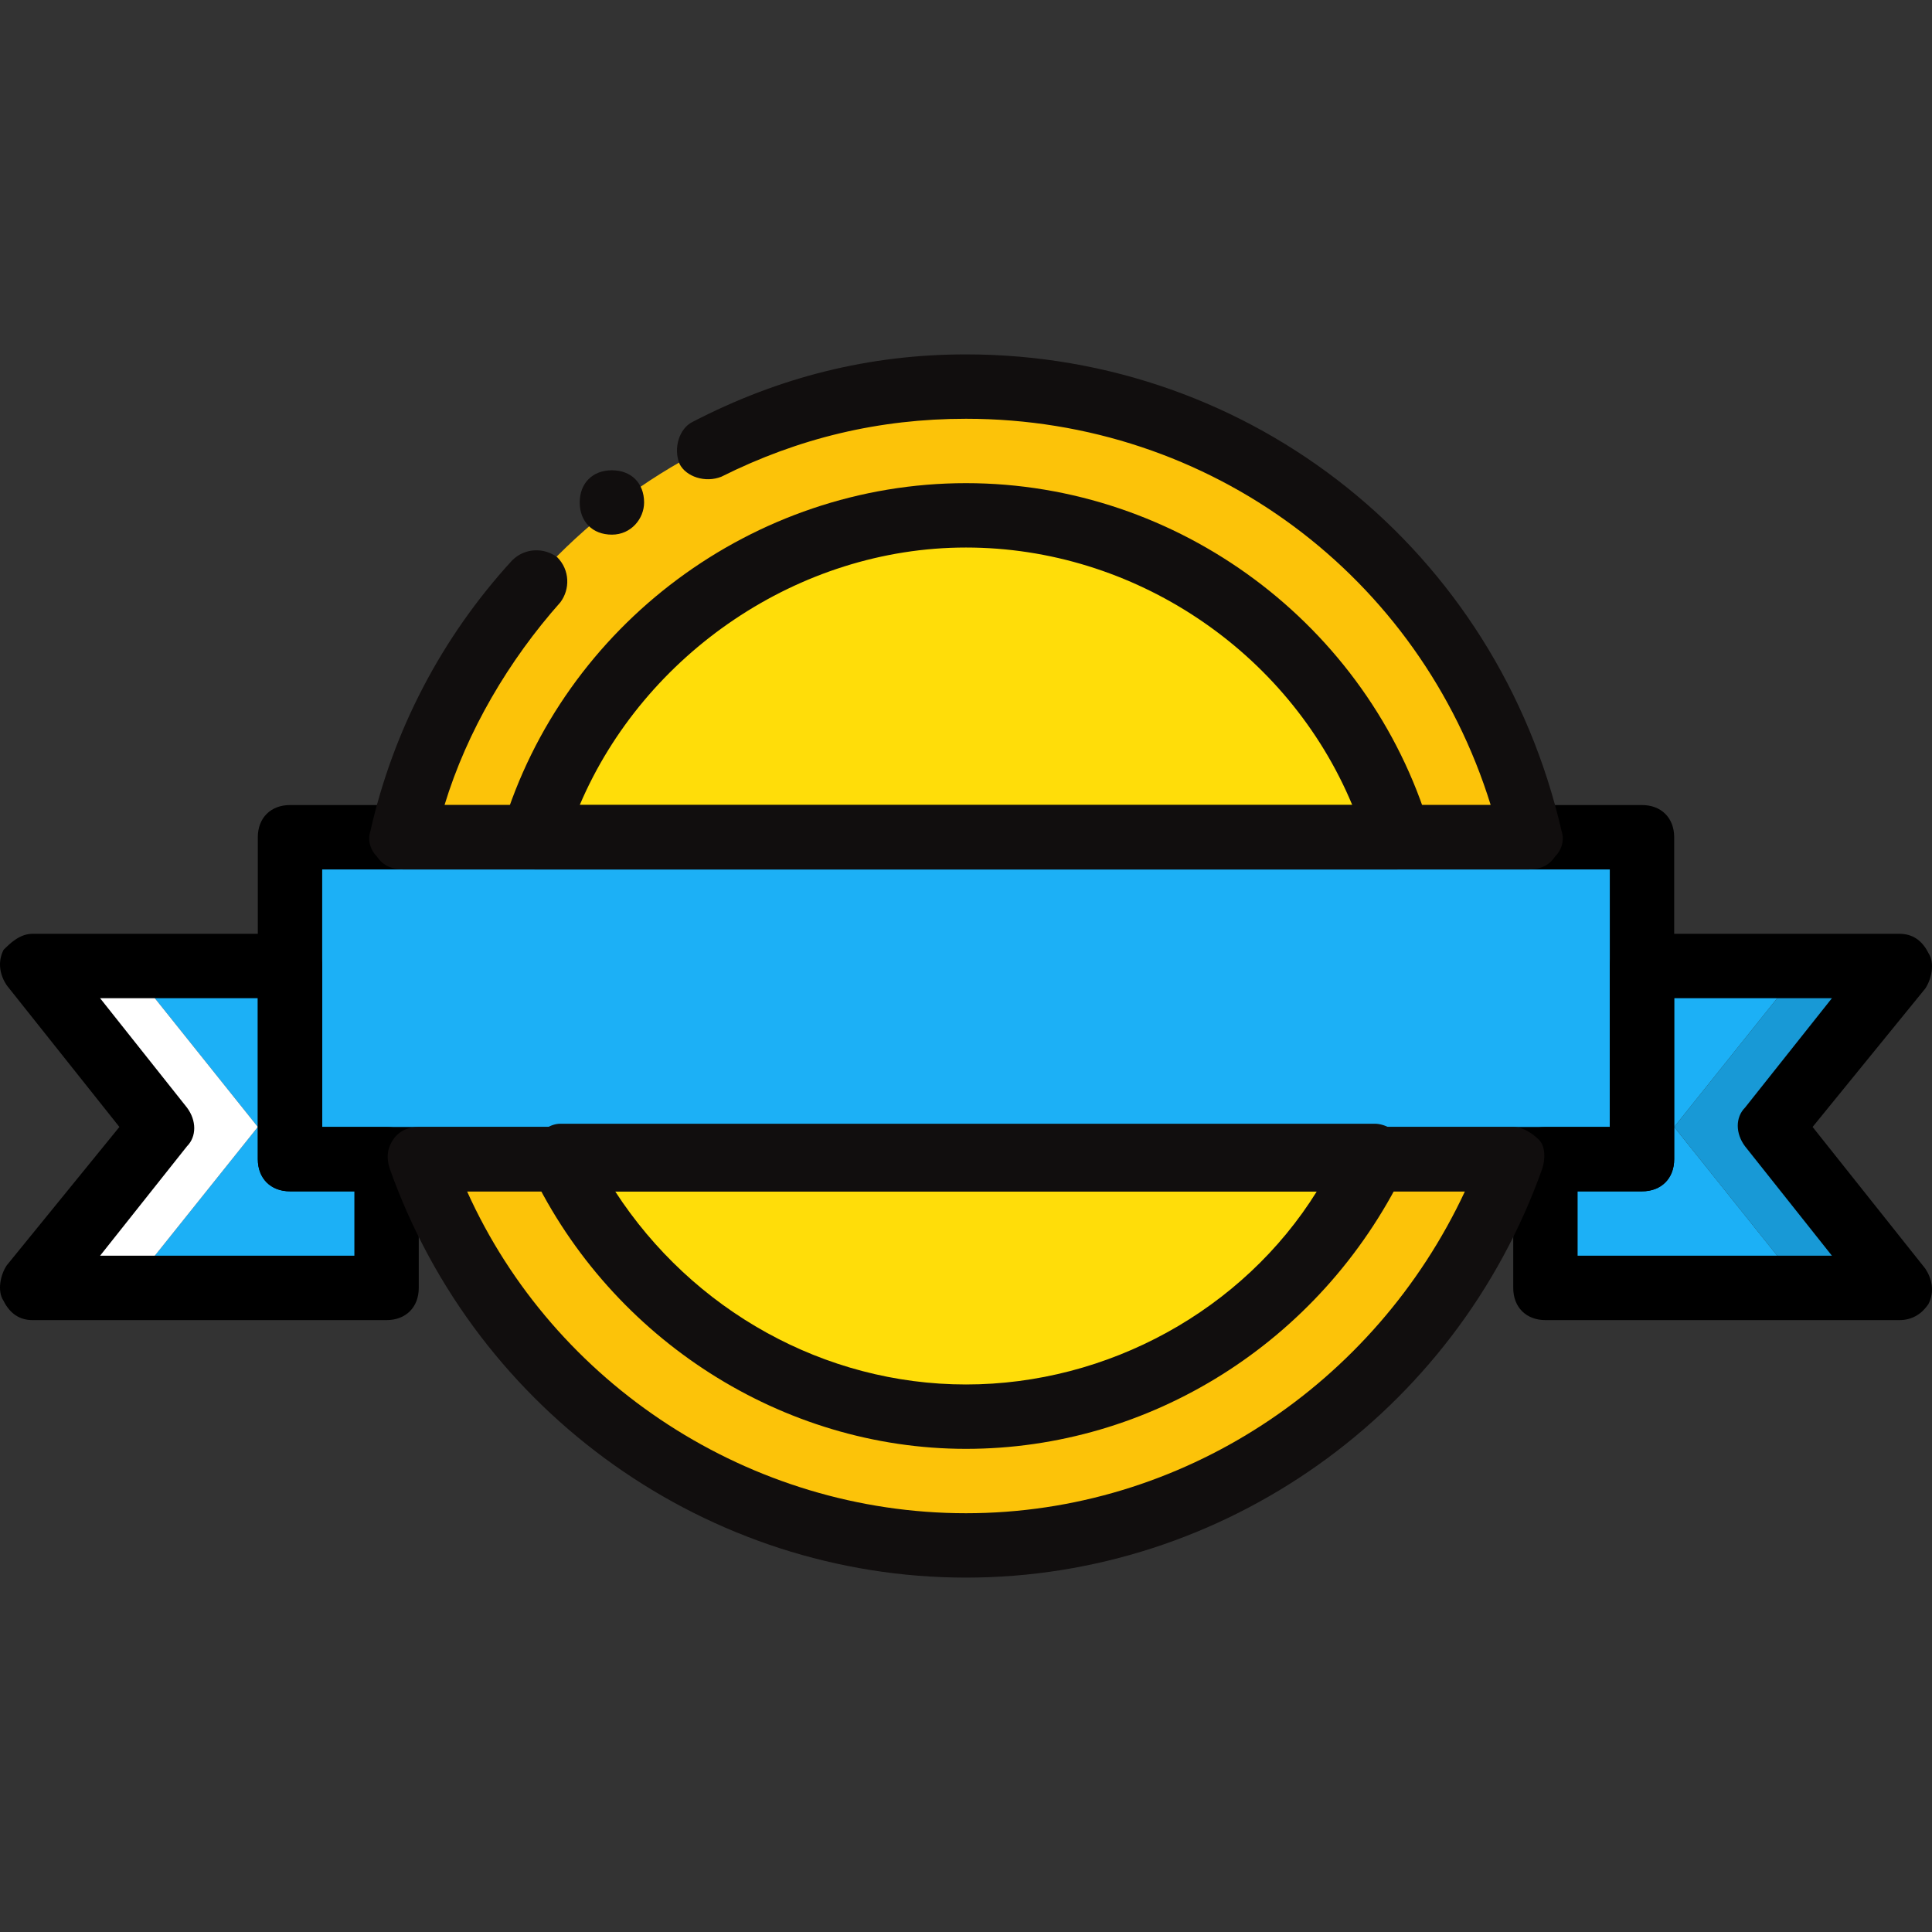 <!DOCTYPE svg PUBLIC "-//W3C//DTD SVG 1.1//EN" "http://www.w3.org/Graphics/SVG/1.1/DTD/svg11.dtd">
<!-- Uploaded to: SVG Repo, www.svgrepo.com, Transformed by: SVG Repo Mixer Tools -->
<svg height="800px" width="800px" version="1.1" id="Layer_1" xmlns="http://www.w3.org/2000/svg" xmlns:xlink="http://www.w3.org/1999/xlink" viewBox="0 0 512.154 512.154" xml:space="preserve" fill="#000000">
<rect x="0" y="0" width="512.154" height="512.154" fill="#333333" stroke="none"/>
<g id="SVGRepo_bgCarrier" stroke-width="0"/>
<g id="SVGRepo_tracerCarrier" stroke-linecap="round" stroke-linejoin="round"/>
<g id="SVGRepo_iconCarrier"> <g transform="translate(1 1)"> <g> <polygon style="fill:#1CB0F6;" points="408.677,306.277 434.277,255.077 476.944,255.077 442.81,297.744 476.944,340.41 408.677,340.41 "/> <polygon style="fill:#1CB0F6;" points="101.477,306.277 75.877,255.077 33.21,255.077 67.344,297.744 33.21,340.41 101.477,340.41 "/> </g> <g> <path style="fill:#FCC309;" d="M110.01,306.277c21.333,59.733,77.653,102.4,145.067,102.4s123.733-42.667,145.067-102.4H110.01z"/> <path style="fill:#FCC309;" d="M404.41,220.944c-15.36-68.267-75.947-119.467-149.333-119.467s-133.973,51.2-149.333,119.467 H404.41z"/> </g> <g> <path style="fill:#FFDD09;" d="M369.424,220.944c-14.507-48.64-60.587-85.333-114.347-85.333s-99.84,35.84-114.347,85.333H369.424 z"/> <path style="fill:#FFDD09;" d="M147.557,306.277c19.627,40.107,60.587,68.267,107.52,68.267s88.747-28.16,107.52-68.267H147.557z"/> </g> <polygon style="fill:#1CB0F6;" points="75.877,306.277 434.277,306.277 434.277,220.944 75.877,220.944 "/> <polygon style="fill:#FFFFFF;" points="33.21,255.077 7.61,255.077 41.744,297.744 7.61,340.41 33.21,340.41 67.344,297.744 "/> <polygon style="fill:#1899D6;" points="476.944,255.077 502.544,255.077 468.41,297.744 502.544,340.41 476.944,340.41 442.81,297.744 "/> <path d="M434.277,314.81h-358.4c-5.12,0-8.533-3.413-8.533-8.533v-85.333c0-5.12,3.413-8.533,8.533-8.533h358.4 c5.12,0,8.533,3.413,8.533,8.533v85.333C442.81,311.397,439.397,314.81,434.277,314.81z M84.41,297.744h341.333v-68.267H84.41 V297.744z"/> <path d="M101.477,348.944H7.61c-3.413,0-5.973-1.707-7.68-5.12c-1.707-2.56-0.853-6.827,0.853-9.387l29.867-36.693L0.784,260.197 c-1.707-2.56-2.56-5.973-0.853-9.387c1.707-1.707,4.267-4.267,7.68-4.267h68.267c5.12,0,8.533,3.413,8.533,8.533v42.667h17.067 c5.12,0,8.533,3.413,8.533,8.533v34.133C110.01,345.53,106.597,348.944,101.477,348.944z M25.53,331.877h67.413V314.81H75.877 c-5.12,0-8.533-3.413-8.533-8.533V263.61H25.53l23.04,29.013c2.56,3.413,2.56,7.68,0,10.24L25.53,331.877z"/> <path d="M502.544,348.944h-93.867c-5.12,0-8.533-3.413-8.533-8.533v-34.133c0-5.12,3.413-8.533,8.533-8.533h17.067v-42.667 c0-5.12,3.413-8.533,8.533-8.533h68.267c3.413,0,5.973,1.707,7.68,5.12c1.707,2.56,0.853,6.827-0.853,9.387l-29.867,36.693 l29.867,37.547c1.707,2.56,2.56,5.973,0.853,9.387C508.517,347.237,505.957,348.944,502.544,348.944z M417.21,331.877h67.413 l-23.04-29.013c-2.56-3.413-2.56-7.68,0-10.24l23.04-29.013H442.81v42.667c0,5.12-3.413,8.533-8.533,8.533H417.21V331.877z"/> <g> <path style="fill:#110E0E;" d="M255.077,417.21c-68.267,0-129.707-43.52-152.747-108.373c-0.853-2.56-0.853-5.12,0.853-7.68 c1.707-2.56,4.267-3.413,6.827-3.413h290.133c2.56,0,5.12,1.707,6.827,3.413c1.707,1.707,1.707,5.12,0.853,7.68 C384.784,373.69,323.344,417.21,255.077,417.21z M122.81,314.81c23.04,51.2,75.093,85.333,132.267,85.333 S363.45,366.01,387.344,314.81H122.81z"/> <path style="fill:#110E0E;" d="M404.41,229.477H105.744c-2.56,0-5.12-0.853-6.827-3.413c-1.707-1.707-2.56-4.267-1.707-6.827 c5.973-26.453,18.773-51.2,37.547-71.68c3.413-3.413,8.533-3.413,11.947-0.853c3.413,3.413,3.413,8.533,0.853,11.947 c-13.653,15.36-24.747,34.133-30.72,53.76H394.17c-18.773-60.587-74.24-102.4-139.093-102.4c-23.04,0-44.373,5.12-64.853,15.36 c-4.267,1.707-9.387,0-11.093-3.413c-1.707-4.267,0-9.387,3.413-11.093c23.04-11.947,46.933-17.92,72.533-17.92 c75.947,0,140.8,52.053,157.867,126.293c0.853,2.56,0,5.12-1.707,6.827C409.53,228.624,406.97,229.477,404.41,229.477z"/> <path style="fill:#110E0E;" d="M169.744,132.197c0-5.12-3.413-8.533-8.533-8.533c-5.12,0-8.533,3.413-8.533,8.533 c0,5.12,3.413,8.533,8.533,8.533C166.33,140.73,169.744,136.464,169.744,132.197"/> <path style="fill:#110E0E;" d="M369.424,229.477H140.73c-2.56,0-5.12-0.853-6.827-3.413s-1.707-5.12-1.707-7.68 c16.213-53.76,66.56-91.307,122.88-91.307s106.667,37.547,122.88,91.307c0.853,2.56,0,5.12-1.707,7.68 S371.984,229.477,369.424,229.477z M152.677,212.41h204.8c-17.067-40.96-58.027-68.267-102.4-68.267 S169.744,172.304,152.677,212.41z"/> <path style="fill:#110E0E;" d="M255.077,383.077c-48.64,0-93.867-29.013-115.2-73.387c-0.853-2.56-0.853-5.973,0.853-8.533 c1.707-2.56,4.267-4.267,6.827-4.267H363.45c2.56,0,5.973,1.707,6.827,4.267c1.707,2.56,1.707,5.973,0.853,8.533 C348.944,354.917,303.717,383.077,255.077,383.077z M162.064,314.81c20.48,31.573,55.467,51.2,93.013,51.2 s73.387-19.627,93.013-51.2H162.064z"/> </g> </g> </g>
</svg>